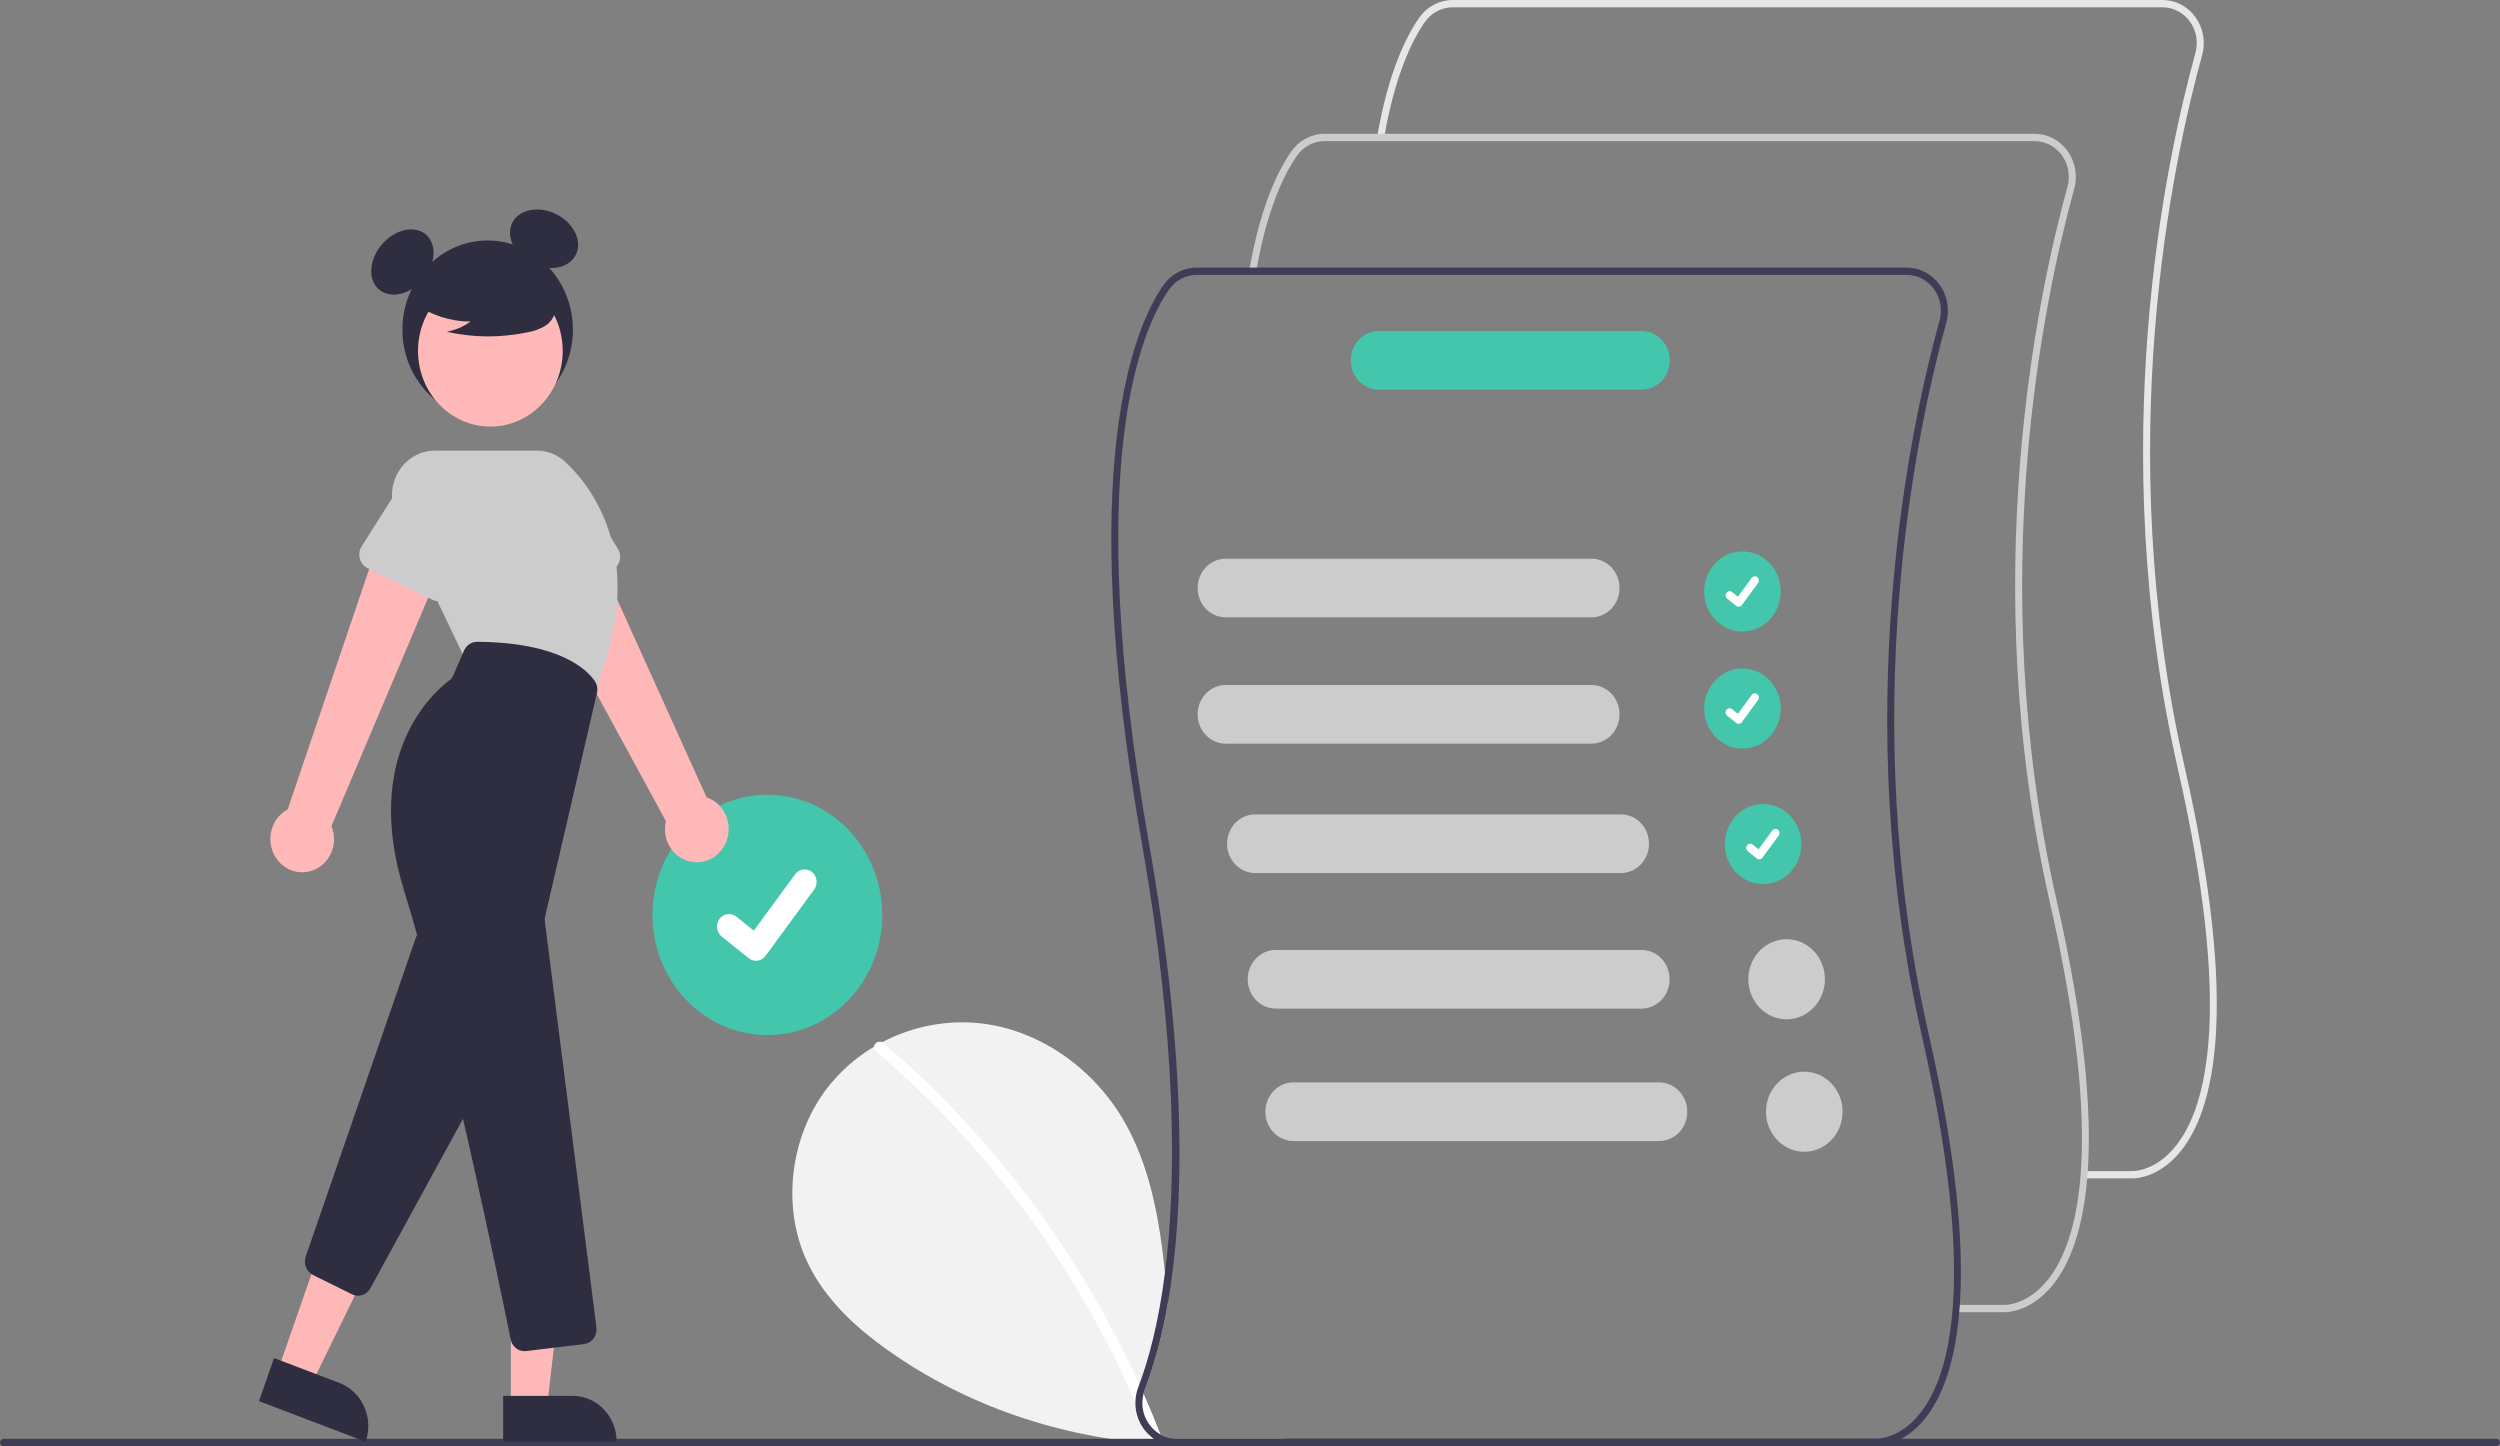<svg width="975" height="564" viewBox="0 0 975 564" fill="none" xmlns="http://www.w3.org/2000/svg">
<rect x="0" y="0" width="975" height="564" fill="#808080" stroke="none"/>
<g clip-path="url(#clip0)">
<path d="M501.706 561.113C486.292 563.488 470.692 564.276 455.131 563.468C417.61 561.486 380.708 550.072 349.173 528.615C335.191 519.1 321.853 507.41 314.615 491.707C304.792 470.382 308.228 443.386 322.255 424.812C327.372 418.112 333.665 412.497 340.798 408.268C341.854 407.643 342.934 407.043 344.026 406.466C355.91 400.216 369.259 397.66 382.489 399.101C404.983 401.672 425.743 416.041 437.737 436.117C448.422 454.018 452.144 475.139 454.339 496.308C454.752 500.297 455.108 504.298 455.453 508.275C453.541 519.796 450.535 531.089 446.48 541.987C446.274 542.518 446.105 543.064 445.975 543.621C448.272 548.835 450.459 554.097 452.535 559.407C454.485 560.514 456.669 561.093 458.888 561.089H501.614L501.706 561.113Z" fill="#F2F2F2"/>
<path d="M451.651 562.135C451.368 562.267 451.062 562.339 450.752 562.346C450.442 562.354 450.133 562.296 449.845 562.178C449.556 562.059 449.293 561.882 449.07 561.656C448.848 561.43 448.671 561.16 448.549 560.861C448.365 560.405 448.193 559.948 448.009 559.492C446.355 555.287 444.62 551.122 442.805 546.997C419.566 493.767 384.903 446.857 341.51 409.914C341.262 409.731 341.065 409.482 340.939 409.193C340.814 408.903 340.766 408.584 340.799 408.268C340.862 407.906 341.002 407.564 341.21 407.266C341.417 406.969 341.686 406.724 341.996 406.551C342.307 406.378 342.651 406.28 343.002 406.265C343.354 406.251 343.704 406.319 344.027 406.466C344.2 406.548 344.362 406.653 344.509 406.778C363.075 422.591 380.106 440.278 395.357 459.581C410.611 478.866 424.043 499.652 435.464 521.647C438.577 527.654 441.533 533.745 444.333 539.92C444.885 541.146 445.436 542.383 445.976 543.621C448.273 548.835 450.46 554.097 452.536 559.407C452.57 559.491 452.605 559.588 452.639 559.672C452.745 559.899 452.803 560.147 452.81 560.4C452.817 560.653 452.772 560.904 452.678 561.137C452.584 561.37 452.444 561.58 452.267 561.752C452.09 561.924 451.88 562.054 451.651 562.135Z" fill="white"/>
<path d="M299.279 403.679C324.024 403.679 344.084 382.701 344.084 356.823C344.084 330.945 324.024 309.967 299.279 309.967C274.534 309.967 254.474 330.945 254.474 356.823C254.474 382.701 274.534 403.679 299.279 403.679Z" fill="#43C6AC"/>
<path d="M294.837 374.697C293.829 374.699 292.848 374.358 292.041 373.726L291.991 373.687L281.462 365.256C280.974 364.866 280.564 364.378 280.256 363.822C279.949 363.266 279.749 362.652 279.668 362.015C279.587 361.378 279.627 360.73 279.786 360.109C279.944 359.488 280.218 358.906 280.592 358.396C280.966 357.886 281.432 357.458 281.964 357.136C282.496 356.815 283.083 356.606 283.692 356.522C284.302 356.437 284.921 356.479 285.514 356.646C286.108 356.812 286.665 357.099 287.152 357.49L293.972 362.959L310.09 340.977C310.463 340.468 310.93 340.04 311.461 339.718C311.993 339.397 312.581 339.188 313.19 339.104C313.799 339.02 314.418 339.062 315.011 339.228C315.604 339.394 316.161 339.681 316.648 340.072L316.548 340.214L316.651 340.074C317.634 340.864 318.278 342.03 318.44 343.316C318.602 344.602 318.27 345.903 317.517 346.933L298.559 372.788C298.121 373.384 297.557 373.866 296.911 374.197C296.266 374.528 295.556 374.699 294.837 374.697Z" fill="white"/>
<path d="M973.633 564H1.368C1.006 563.999 0.659 563.848 0.404 563.58C0.148 563.311 0.004 562.948 0.004 562.569C0.004 562.191 0.148 561.828 0.404 561.559C0.659 561.291 1.006 561.14 1.368 561.139H973.633C973.995 561.14 974.342 561.291 974.597 561.559C974.853 561.828 974.997 562.191 974.997 562.569C974.997 562.948 974.853 563.311 974.597 563.58C974.342 563.848 973.995 563.999 973.633 564Z" fill="#3F3D56"/>
<path d="M190.187 163.328C208.549 163.328 223.434 147.761 223.434 128.558C223.434 109.356 208.549 93.789 190.187 93.789C171.825 93.789 156.939 109.356 156.939 128.558C156.939 147.761 171.825 163.328 190.187 163.328Z" fill="#2F2E41"/>
<path d="M164.236 109.811C169.608 104.193 170.697 96.222 166.668 92.008C162.638 87.794 155.016 88.933 149.643 94.551C144.271 100.17 143.182 108.141 147.211 112.355C151.241 116.569 158.863 115.43 164.236 109.811Z" fill="#2F2E41"/>
<path d="M224.841 98.77C227.079 93.29 223.229 86.317 216.242 83.195C209.255 80.074 201.776 81.987 199.537 87.467C197.299 92.947 201.148 99.92 208.136 103.042C215.123 106.163 222.602 104.251 224.841 98.77Z" fill="#2F2E41"/>
<path d="M282.768 329.295C283.608 327.625 284.088 325.783 284.174 323.898C284.259 322.013 283.949 320.132 283.264 318.386C282.579 316.641 281.536 315.073 280.209 313.795C278.883 312.516 277.304 311.557 275.584 310.986L227.544 204.709L205.569 220.823L259.701 320.223C258.974 323.307 259.355 326.564 260.77 329.374C262.186 332.185 264.538 334.355 267.381 335.473C270.225 336.592 273.361 336.58 276.197 335.442C279.033 334.303 281.371 332.116 282.768 329.295V329.295Z" fill="#FFB8B8"/>
<path d="M238.562 222.439L213.047 234.37C212.321 234.71 211.534 234.882 210.739 234.874C209.944 234.867 209.159 234.68 208.439 234.327C207.719 233.974 207.081 233.463 206.566 232.829C206.052 232.194 205.675 231.451 205.46 230.65L197.936 202.593C196.297 198.699 196.2 194.284 197.669 190.316C199.137 186.348 202.05 183.151 205.769 181.425C209.488 179.7 213.71 179.587 217.508 181.112C221.307 182.636 224.372 185.674 226.032 189.558L240.969 214.046C241.397 214.747 241.674 215.536 241.784 216.36C241.893 217.184 241.832 218.022 241.603 218.819C241.375 219.615 240.985 220.351 240.46 220.976C239.935 221.601 239.288 222.1 238.562 222.439Z" fill="#CCCCCC"/>
<path d="M120.726 339.831C122.483 339.405 124.13 338.58 125.55 337.416C126.969 336.251 128.128 334.776 128.943 333.092C129.759 331.409 130.211 329.56 130.269 327.674C130.327 325.788 129.989 323.912 129.278 322.177L174.775 214.683L148.749 207.828L112.211 315.647C109.504 317.088 107.396 319.518 106.288 322.475C105.179 325.433 105.147 328.713 106.196 331.694C107.246 334.675 109.304 337.15 111.982 338.65C114.66 340.15 117.771 340.57 120.726 339.831H120.726Z" fill="#FFB8B8"/>
<path d="M108.324 534.674L121.559 539.712L146.444 488.726L126.91 481.289L108.324 534.674Z" fill="#FFB8B8"/>
<path d="M142.608 562.283L101.013 546.445L106.865 529.639L132.389 539.358C136.651 540.981 140.122 544.308 142.038 548.607C143.955 552.907 144.16 557.826 142.608 562.283Z" fill="#2F2E41"/>
<path d="M139.628 505.333C138.816 505.333 138.014 505.145 137.28 504.781L122.07 497.247C120.823 496.635 119.84 495.557 119.316 494.225C118.791 492.893 118.762 491.404 119.234 490.051L162.159 365.742C162.515 364.712 163.142 363.809 163.969 363.138C164.795 362.466 165.787 362.054 166.829 361.948C167.871 361.842 168.92 362.047 169.854 362.54C170.789 363.032 171.571 363.792 172.109 364.731L194.813 404.302C195.318 405.184 195.59 406.19 195.601 407.218C195.611 408.246 195.36 409.258 194.873 410.151L144.453 502.423C143.965 503.309 143.261 504.044 142.414 504.555C141.567 505.066 140.606 505.334 139.628 505.333Z" fill="#2F2E41"/>
<path d="M191.242 166.367C206.826 166.367 219.459 153.156 219.459 136.859C219.459 120.562 206.826 107.35 191.242 107.35C175.658 107.35 163.025 120.562 163.025 136.859C163.025 153.156 175.658 166.367 191.242 166.367Z" fill="#FFB8B8"/>
<path d="M231.161 271.021L181.2 256.652L154.628 201.076C153.351 198.406 152.748 195.439 152.877 192.457C153.005 189.475 153.86 186.577 155.361 184.038C156.861 181.498 158.958 179.402 161.451 177.949C163.944 176.495 166.751 175.732 169.606 175.732H209.355C213.481 175.73 217.462 177.322 220.534 180.203C231.197 190.193 253.598 218.991 231.377 270.518L231.161 271.021Z" fill="#CCCCCC"/>
<path d="M168.617 233.908L143.304 221.517C142.584 221.164 141.945 220.653 141.43 220.019C140.916 219.385 140.538 218.643 140.323 217.842C140.108 217.041 140.06 216.202 140.183 215.38C140.306 214.558 140.597 213.774 141.036 213.081L156.42 188.785C158.166 184.942 161.297 181.98 165.129 180.548C168.96 179.116 173.178 179.331 176.857 181.146C180.537 182.961 183.378 186.228 184.758 190.23C186.139 194.233 185.945 198.644 184.22 202.497L176.265 230.326C176.037 231.122 175.647 231.858 175.123 232.483C174.598 233.108 173.951 233.608 173.225 233.948C172.5 234.288 171.712 234.46 170.917 234.453C170.122 234.446 169.338 234.26 168.617 233.908Z" fill="#CCCCCC"/>
<path d="M199.243 548.605H213.327L220.028 491.792L199.24 491.794L199.243 548.605Z" fill="#FFB8B8"/>
<path d="M240.49 562.281L196.224 562.283L196.224 544.398L223.387 544.397C227.923 544.396 232.273 546.281 235.481 549.635C238.688 552.989 240.49 557.538 240.49 562.281Z" fill="#2F2E41"/>
<path d="M204.561 526.956C203.294 526.958 202.066 526.503 201.083 525.669C200.1 524.834 199.422 523.67 199.164 522.374C195.115 502.425 174.089 400.247 157.677 347.616C140.98 294.068 169.417 269.677 175.287 265.332C175.912 264.87 176.409 264.243 176.726 263.515L180.991 253.704C181.433 252.691 182.144 251.832 183.04 251.23C183.935 250.628 184.978 250.308 186.042 250.308H186.077C218.048 250.508 228.796 261.047 231.933 265.569C232.395 266.243 232.712 267.014 232.862 267.828C233.011 268.643 232.99 269.481 232.798 270.286L212.57 357.563C212.444 358.105 212.416 358.665 212.486 359.217L232.612 517.685C232.709 518.447 232.659 519.221 232.467 519.963C232.275 520.704 231.943 521.398 231.491 522.004C231.04 522.611 230.477 523.117 229.837 523.493C229.196 523.87 228.49 524.109 227.761 524.197L205.21 526.917C204.995 526.943 204.778 526.956 204.561 526.956Z" fill="#2F2E41"/>
<path d="M161.593 118.298C168.041 122.946 175.694 125.419 183.525 125.386C180.732 127.412 177.551 128.78 174.204 129.397C184.616 131.732 195.377 131.795 205.813 129.582C208.133 129.193 210.371 128.389 212.43 127.206C213.456 126.606 214.35 125.788 215.054 124.804C215.757 123.82 216.255 122.692 216.515 121.493C217.208 117.35 214.121 113.586 210.913 111.049C206.001 107.224 200.337 104.589 194.332 103.334C188.327 102.079 182.13 102.236 176.19 103.793C172.311 104.841 168.425 106.613 165.906 109.87C163.386 113.128 162.64 118.15 165.04 121.505L161.593 118.298Z" fill="#2F2E41"/>
<path d="M679.548 246.292C687.796 246.292 694.483 239.3 694.483 230.674C694.483 222.048 687.796 215.055 679.548 215.055C671.299 215.055 664.613 222.048 664.613 230.674C664.613 239.3 671.299 246.292 679.548 246.292Z" fill="#43C6AC"/>
<path d="M678.067 236.632C677.731 236.632 677.404 236.519 677.135 236.308L677.118 236.295L673.608 233.485C673.445 233.355 673.308 233.192 673.205 233.007C673.102 232.821 673.035 232.616 673.008 232.404C672.981 232.191 672.994 231.975 673.047 231.768C673.1 231.561 673.191 231.366 673.316 231.196C673.441 231.026 673.596 230.883 673.774 230.776C673.952 230.668 674.148 230.599 674.351 230.571C674.554 230.543 674.761 230.557 674.959 230.613C675.157 230.669 675.343 230.765 675.505 230.896L677.779 232.719L683.151 225.392C683.276 225.222 683.431 225.079 683.608 224.972C683.786 224.865 683.981 224.795 684.184 224.767C684.387 224.739 684.594 224.753 684.792 224.809C684.989 224.864 685.175 224.96 685.337 225.09L685.304 225.137L685.338 225.091C685.666 225.354 685.881 225.743 685.935 226.171C685.989 226.6 685.878 227.034 685.627 227.377L679.308 235.995C679.161 236.194 678.973 236.355 678.758 236.465C678.543 236.575 678.307 236.632 678.067 236.632Z" fill="white"/>
<path d="M679.548 291.946C687.796 291.946 694.483 284.953 694.483 276.328C694.483 267.702 687.796 260.709 679.548 260.709C671.299 260.709 664.613 267.702 664.613 276.328C664.613 284.953 671.299 291.946 679.548 291.946Z" fill="#43C6AC"/>
<path d="M678.067 282.286C677.731 282.286 677.404 282.173 677.135 281.962L677.118 281.949L673.608 279.139C673.445 279.009 673.308 278.846 673.205 278.661C673.102 278.475 673.035 278.27 673.008 278.058C672.981 277.845 672.994 277.629 673.047 277.422C673.1 277.215 673.191 277.02 673.316 276.85C673.441 276.68 673.596 276.537 673.774 276.43C673.952 276.322 674.148 276.253 674.351 276.225C674.554 276.197 674.761 276.211 674.959 276.267C675.157 276.323 675.343 276.419 675.505 276.55L677.779 278.373L683.151 271.046C683.276 270.876 683.431 270.733 683.608 270.626C683.786 270.519 683.981 270.449 684.184 270.421C684.387 270.393 684.594 270.407 684.792 270.463C684.989 270.518 685.175 270.614 685.337 270.744L685.304 270.791L685.338 270.745C685.666 271.008 685.881 271.397 685.935 271.825C685.989 272.254 685.878 272.688 685.627 273.031L679.308 281.649C679.161 281.848 678.973 282.009 678.758 282.119C678.543 282.229 678.307 282.287 678.067 282.286Z" fill="white"/>
<path d="M687.59 344.809C695.838 344.809 702.525 337.816 702.525 329.19C702.525 320.564 695.838 313.572 687.59 313.572C679.341 313.572 672.655 320.564 672.655 329.19C672.655 337.816 679.341 344.809 687.59 344.809Z" fill="#43C6AC"/>
<path d="M686.109 335.148C685.773 335.149 685.446 335.035 685.177 334.825L685.16 334.811L681.65 332.001C681.487 331.871 681.35 331.709 681.247 331.523C681.144 331.338 681.077 331.133 681.05 330.92C681.023 330.708 681.036 330.492 681.089 330.284C681.142 330.077 681.233 329.883 681.358 329.713C681.482 329.542 681.638 329.399 681.816 329.292C681.993 329.185 682.189 329.115 682.393 329.087C682.596 329.06 682.803 329.074 683.001 329.13C683.199 329.185 683.384 329.282 683.547 329.412L685.82 331.235L691.193 323.908C691.317 323.738 691.473 323.596 691.65 323.489C691.827 323.382 692.023 323.312 692.226 323.284C692.429 323.256 692.635 323.27 692.833 323.325C693.031 323.381 693.217 323.476 693.379 323.607L693.346 323.654L693.38 323.607C693.708 323.871 693.922 324.259 693.976 324.688C694.03 325.117 693.92 325.55 693.668 325.894L687.349 334.512C687.203 334.71 687.015 334.871 686.8 334.982C686.585 335.092 686.348 335.149 686.109 335.148Z" fill="white"/>
<path d="M831.605 459.592C831.451 459.592 831.353 459.588 831.319 459.586L812.777 459.588V456.729H831.386C831.817 456.745 840.607 457.005 848.707 446.728C860.776 431.41 870.688 393.493 849.365 299.837C820.693 173.902 844.607 62.647 856.219 20.659C856.791 18.582 856.893 16.394 856.518 14.268C856.142 12.142 855.299 10.137 854.055 8.41C852.811 6.684 851.2 5.284 849.349 4.32C847.499 3.357 845.46 2.856 843.392 2.859H566.481C564.375 2.862 562.3 3.384 560.424 4.383C558.548 5.381 556.923 6.829 555.682 8.607C550.763 15.684 544.012 29.278 539.788 53.859L537.097 53.353C541.413 28.238 548.383 14.244 553.471 6.926C554.966 4.783 556.923 3.04 559.184 1.836C561.444 0.633 563.944 0.004 566.481 7.78117e-06H843.392C845.884 -0.002 848.341 0.601 850.571 1.762C852.801 2.924 854.741 4.612 856.24 6.692C857.739 8.773 858.755 11.19 859.207 13.752C859.659 16.313 859.535 18.95 858.845 21.453C847.293 63.223 823.503 173.902 852.025 299.175C873.648 394.148 863.253 432.887 850.725 448.662C842.462 459.065 833.358 459.592 831.605 459.592Z" fill="#E6E6E6"/>
<path d="M781.711 511.77C781.556 511.77 781.459 511.766 781.425 511.764L762.883 511.766V508.907H781.492C781.925 508.921 790.713 509.182 798.812 498.905C810.882 483.588 820.794 445.67 799.47 352.014C770.798 226.08 794.712 114.824 806.324 72.836C806.896 70.759 806.999 68.571 806.623 66.445C806.248 64.32 805.404 62.314 804.16 60.588C802.916 58.861 801.305 57.461 799.455 56.498C797.604 55.534 795.565 55.034 793.498 55.037H516.586C514.481 55.039 512.406 55.562 510.53 56.56C508.653 57.559 507.029 59.006 505.788 60.785C500.868 67.861 494.118 81.455 489.893 106.036L487.203 105.531C491.519 80.416 498.489 66.422 503.576 59.104C505.071 56.961 507.029 55.217 509.289 54.014C511.55 52.81 514.05 52.181 516.586 52.178H793.498C795.989 52.175 798.446 52.778 800.676 53.94C802.906 55.101 804.847 56.789 806.346 58.87C807.844 60.951 808.86 63.367 809.312 65.929C809.764 68.491 809.64 71.127 808.951 73.631C797.398 115.401 773.608 226.079 802.13 351.352C823.753 446.326 813.358 485.065 800.831 500.839C792.567 511.243 783.463 511.77 781.711 511.77Z" fill="#CCCCCC"/>
<path d="M752.235 403.534C723.709 278.262 747.502 167.575 759.06 125.813C759.748 123.31 759.87 120.674 759.418 118.112C758.965 115.551 757.949 113.135 756.451 111.054C754.953 108.974 753.012 107.285 750.784 106.123C748.555 104.961 746.098 104.356 743.607 104.356H466.689C464.154 104.358 461.655 104.986 459.395 106.189C457.135 107.391 455.178 109.134 453.684 111.276C442.506 127.351 419.31 180.658 445.217 328.157C459.072 407.067 458.865 460.866 454.339 496.308C451.8 516.264 447.882 530.393 444.332 539.92L443.953 540.929C443.206 542.857 442.816 544.916 442.805 546.997C442.778 549.346 443.229 551.674 444.126 553.827C445.023 555.981 446.346 557.912 448.009 559.491C449.093 560.554 450.32 561.444 451.65 562.134C452.755 562.724 453.924 563.172 455.132 563.468C456.361 563.782 457.623 563.939 458.888 563.937H731.533C731.568 563.937 731.659 563.949 731.82 563.949C733.567 563.949 742.677 563.42 750.937 553.016C763.46 537.241 773.857 498.507 752.235 403.534ZM748.915 551.081C740.816 561.366 732.027 561.101 731.602 561.089H458.888C456.705 561.089 454.555 560.529 452.626 559.458C450.698 558.388 449.049 556.84 447.825 554.95C446.748 553.315 446.024 551.455 445.705 549.499C445.385 547.542 445.478 545.536 445.975 543.62C446.105 543.064 446.274 542.518 446.481 541.987C450.536 531.089 453.541 519.796 455.453 508.275C461.933 471.331 463.139 414.323 447.905 327.64C422.194 181.235 444.93 128.733 455.89 112.958C457.133 111.182 458.758 109.737 460.634 108.739C462.51 107.742 464.585 107.22 466.689 107.215H743.607C745.673 107.214 747.711 107.714 749.561 108.678C751.41 109.641 753.02 111.041 754.263 112.766C755.507 114.492 756.349 116.496 756.725 118.62C757.101 120.745 757 122.932 756.429 125.008C744.814 166.998 720.906 278.262 749.582 404.195C770.904 497.846 760.99 535.763 748.915 551.081Z" fill="#3F3D56"/>
<path d="M620.68 240.766H478.009C475.109 240.766 472.328 239.561 470.277 237.416C468.226 235.272 467.074 232.363 467.074 229.33C467.074 226.297 468.226 223.388 470.277 221.243C472.328 219.098 475.109 217.894 478.009 217.894H620.68C623.581 217.894 626.362 219.098 628.413 221.243C630.464 223.388 631.616 226.297 631.616 229.33C631.616 232.363 630.464 235.272 628.413 237.416C626.362 239.561 623.581 240.766 620.68 240.766Z" fill="#CCCCCC"/>
<path d="M620.68 290.025H478.009C475.109 290.025 472.328 288.82 470.277 286.675C468.226 284.53 467.074 281.622 467.074 278.588C467.074 275.555 468.226 272.647 470.277 270.502C472.328 268.357 475.109 267.152 478.009 267.152H620.68C623.581 267.152 626.362 268.357 628.413 270.502C630.464 272.647 631.616 275.555 631.616 278.588C631.616 281.622 630.464 284.53 628.413 286.675C626.362 288.82 623.581 290.025 620.68 290.025Z" fill="#CCCCCC"/>
<path d="M632.169 340.484H489.498C486.597 340.484 483.816 339.279 481.765 337.135C479.714 334.99 478.562 332.081 478.562 329.048C478.562 326.015 479.714 323.106 481.765 320.962C483.816 318.817 486.597 317.612 489.498 317.612H632.169C635.069 317.612 637.85 318.817 639.901 320.962C641.952 323.106 643.104 326.015 643.104 329.048C643.104 332.081 641.952 334.99 639.901 337.135C637.85 339.279 635.069 340.484 632.169 340.484Z" fill="#CCCCCC"/>
<path d="M640.211 393.347H497.54C494.64 393.347 491.858 392.142 489.807 389.997C487.757 387.852 486.604 384.944 486.604 381.911C486.604 378.878 487.757 375.969 489.807 373.824C491.858 371.679 494.64 370.474 497.54 370.474H640.211C643.111 370.474 645.893 371.679 647.944 373.824C649.995 375.969 651.147 378.878 651.147 381.911C651.147 384.944 649.995 387.852 647.944 389.997C645.893 392.142 643.111 393.347 640.211 393.347Z" fill="#CCCCCC"/>
<path d="M640.271 151.969H537.749C536.312 151.97 534.889 151.676 533.561 151.102C532.233 150.528 531.026 149.686 530.009 148.624C528.993 147.561 528.186 146.3 527.636 144.912C527.086 143.524 526.802 142.036 526.802 140.533C526.802 139.03 527.086 137.542 527.636 136.154C528.186 134.765 528.993 133.504 530.009 132.442C531.026 131.38 532.233 130.538 533.561 129.964C534.889 129.39 536.312 129.095 537.749 129.097H640.271C643.171 129.097 645.953 130.302 648.004 132.446C650.055 134.591 651.207 137.5 651.207 140.533C651.207 143.566 650.055 146.475 648.004 148.619C645.953 150.764 643.171 151.969 640.271 151.969Z" fill="#43C6AC"/>
<path d="M696.78 397.529C705.029 397.529 711.715 390.537 711.715 381.911C711.715 373.285 705.029 366.292 696.78 366.292C688.532 366.292 681.845 373.285 681.845 381.911C681.845 390.537 688.532 397.529 696.78 397.529Z" fill="#CCCCCC"/>
<path d="M647.104 445.008H504.433C501.533 445.008 498.751 443.803 496.7 441.658C494.649 439.514 493.497 436.605 493.497 433.572C493.497 430.539 494.649 427.63 496.7 425.485C498.751 423.341 501.533 422.136 504.433 422.136H647.104C650.004 422.136 652.786 423.341 654.836 425.485C656.887 427.63 658.039 430.539 658.039 433.572C658.039 436.605 656.887 439.514 654.836 441.658C652.786 443.803 650.004 445.008 647.104 445.008Z" fill="#CCCCCC"/>
<path d="M703.674 449.191C711.923 449.191 718.609 442.198 718.609 433.572C718.609 424.946 711.923 417.954 703.674 417.954C695.426 417.954 688.739 424.946 688.739 433.572C688.739 442.198 695.426 449.191 703.674 449.191Z" fill="#CCCCCC"/>
</g>
<defs>
<clipPath id="clip0">
<rect width="975" height="564" fill="white"/>
</clipPath>
</defs>
</svg>
